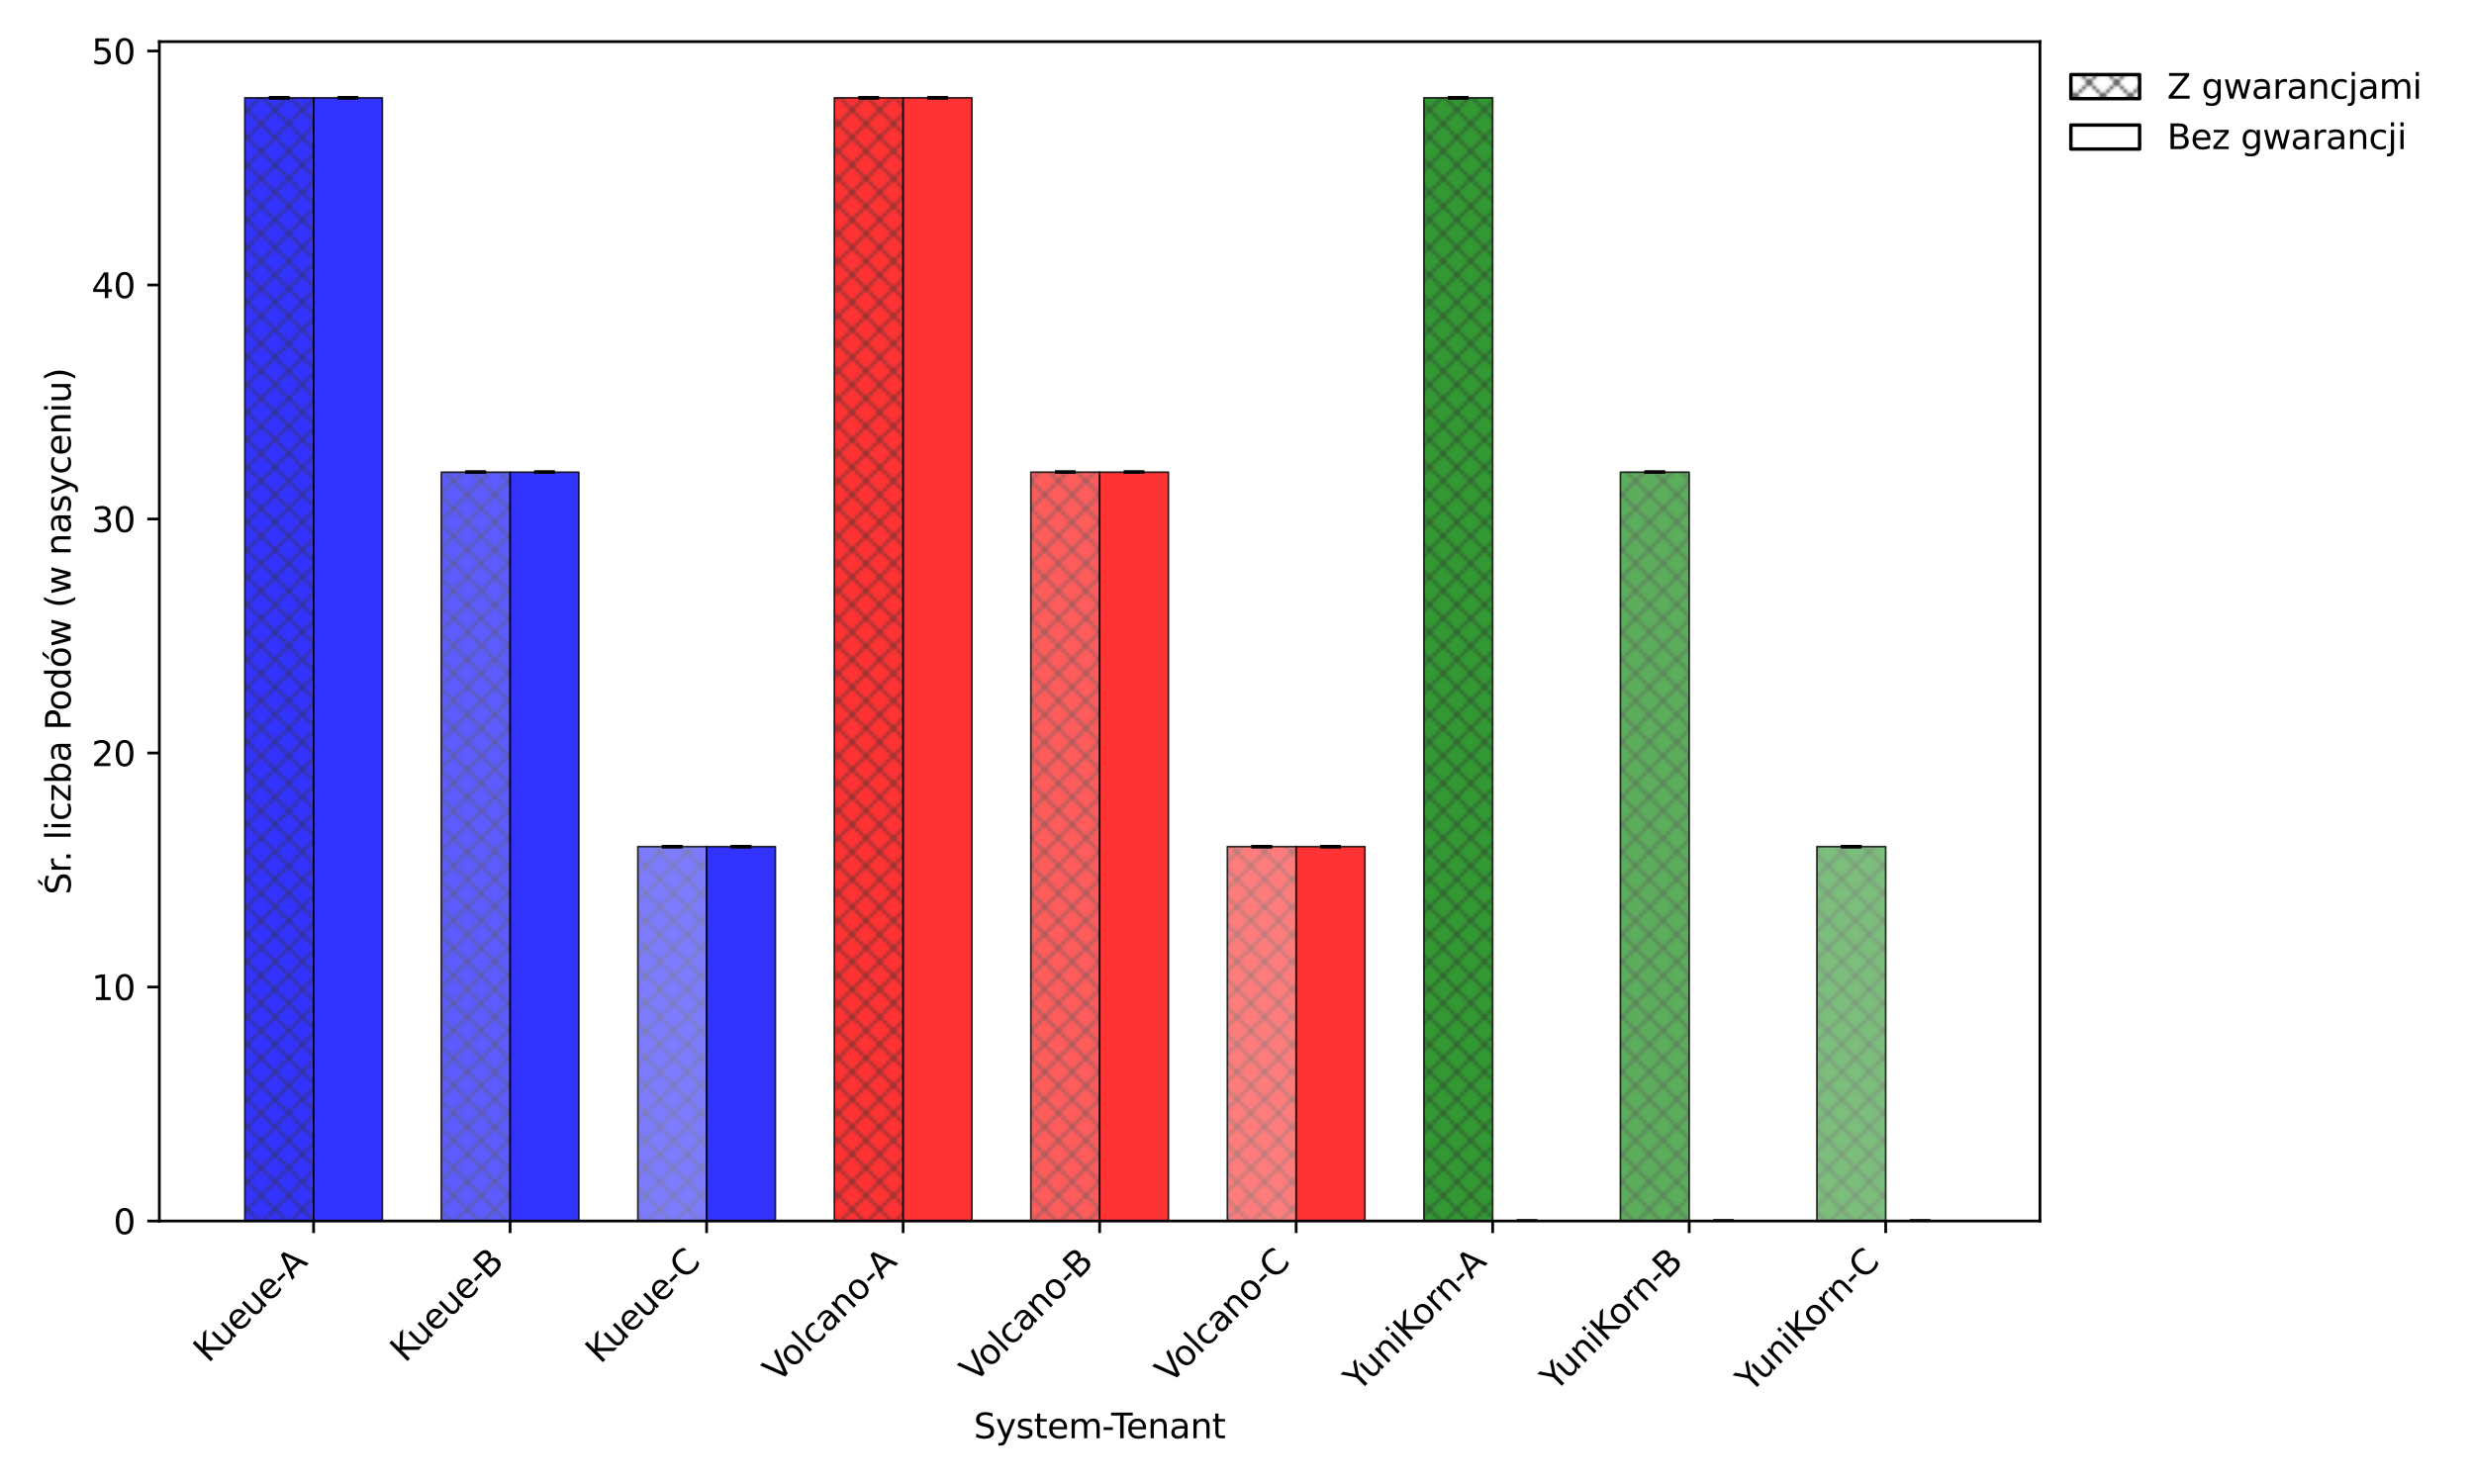 <?xml version="1.0" encoding="utf-8" standalone="no"?>
<!DOCTYPE svg PUBLIC "-//W3C//DTD SVG 1.1//EN"
  "http://www.w3.org/Graphics/SVG/1.1/DTD/svg11.dtd">
<svg xmlns:xlink="http://www.w3.org/1999/xlink" width="720pt" height="432pt" viewBox="0 0 720 432" xmlns="http://www.w3.org/2000/svg" version="1.1">
 <defs>
  <style type="text/css">*{stroke-linejoin: round; stroke-linecap: butt}</style>
 </defs>
 <g id="figure_1">
  <g id="patch_1">
   <path d="M 0 432 
L 720 432 
L 720 0 
L 0 0 
z
" style="fill: #ffffff"/>
  </g>
  <g id="axes_1">
   <g id="patch_2">
    <path d="M 46.37 355.445 
L 593.68 355.445 
L 593.68 12.12 
L 46.37 12.12 
z
" style="fill: #ffffff"/>
   </g>
   <g id="patch_3">
    <path d="M 71.248 355.445 
L 91.264 355.445 
L 91.264 28.469 
L 71.248 28.469 
z
" clip-path="url(#pd8473c2369)" style="fill: url(#he1168e2b8c); opacity: 0.8; stroke: #000000; stroke-width: 0.5; stroke-linejoin: miter"/>
   </g>
   <g id="patch_4">
    <path d="M 128.438 355.445 
L 148.454 355.445 
L 148.454 137.461 
L 128.438 137.461 
z
" clip-path="url(#pd8473c2369)" style="fill: url(#he1168e2b8c); opacity: 0.8; stroke: #000000; stroke-width: 0.5; stroke-linejoin: miter"/>
   </g>
   <g id="patch_5">
    <path d="M 185.628 355.445 
L 205.645 355.445 
L 205.645 246.453 
L 185.628 246.453 
z
" clip-path="url(#pd8473c2369)" style="fill: url(#he1168e2b8c); opacity: 0.8; stroke: #000000; stroke-width: 0.5; stroke-linejoin: miter"/>
   </g>
   <g id="patch_6">
    <path d="M 242.818 355.445 
L 262.835 355.445 
L 262.835 28.469 
L 242.818 28.469 
z
" clip-path="url(#pd8473c2369)" style="fill: url(#hc2c0fafca0); opacity: 0.8; stroke: #000000; stroke-width: 0.5; stroke-linejoin: miter"/>
   </g>
   <g id="patch_7">
    <path d="M 300.008 355.445 
L 320.025 355.445 
L 320.025 137.461 
L 300.008 137.461 
z
" clip-path="url(#pd8473c2369)" style="fill: url(#hc2c0fafca0); opacity: 0.8; stroke: #000000; stroke-width: 0.5; stroke-linejoin: miter"/>
   </g>
   <g id="patch_8">
    <path d="M 357.199 355.445 
L 377.215 355.445 
L 377.215 246.453 
L 357.199 246.453 
z
" clip-path="url(#pd8473c2369)" style="fill: url(#hc2c0fafca0); opacity: 0.8; stroke: #000000; stroke-width: 0.5; stroke-linejoin: miter"/>
   </g>
   <g id="patch_9">
    <path d="M 414.389 355.445 
L 434.405 355.445 
L 434.405 28.469 
L 414.389 28.469 
z
" clip-path="url(#pd8473c2369)" style="fill: url(#hf953a901be); opacity: 0.8; stroke: #000000; stroke-width: 0.5; stroke-linejoin: miter"/>
   </g>
   <g id="patch_10">
    <path d="M 471.579 355.445 
L 491.596 355.445 
L 491.596 137.461 
L 471.579 137.461 
z
" clip-path="url(#pd8473c2369)" style="fill: url(#hf953a901be); opacity: 0.8; stroke: #000000; stroke-width: 0.5; stroke-linejoin: miter"/>
   </g>
   <g id="patch_11">
    <path d="M 528.769 355.445 
L 548.786 355.445 
L 548.786 246.453 
L 528.769 246.453 
z
" clip-path="url(#pd8473c2369)" style="fill: url(#hf953a901be); opacity: 0.8; stroke: #000000; stroke-width: 0.5; stroke-linejoin: miter"/>
   </g>
   <g id="patch_12">
    <path d="M 91.264 355.445 
L 111.281 355.445 
L 111.281 28.469 
L 91.264 28.469 
z
" clip-path="url(#pd8473c2369)" style="fill: #0000ff; opacity: 0.8; stroke: #000000; stroke-width: 0.5; stroke-linejoin: miter"/>
   </g>
   <g id="patch_13">
    <path d="M 148.454 355.445 
L 168.471 355.445 
L 168.471 137.461 
L 148.454 137.461 
z
" clip-path="url(#pd8473c2369)" style="fill: #0000ff; opacity: 0.8; stroke: #000000; stroke-width: 0.5; stroke-linejoin: miter"/>
   </g>
   <g id="patch_14">
    <path d="M 205.645 355.445 
L 225.661 355.445 
L 225.661 246.453 
L 205.645 246.453 
z
" clip-path="url(#pd8473c2369)" style="fill: #0000ff; opacity: 0.8; stroke: #000000; stroke-width: 0.5; stroke-linejoin: miter"/>
   </g>
   <g id="patch_15">
    <path d="M 262.835 355.445 
L 282.851 355.445 
L 282.851 28.469 
L 262.835 28.469 
z
" clip-path="url(#pd8473c2369)" style="fill: #ff0000; opacity: 0.8; stroke: #000000; stroke-width: 0.5; stroke-linejoin: miter"/>
   </g>
   <g id="patch_16">
    <path d="M 320.025 355.445 
L 340.042 355.445 
L 340.042 137.461 
L 320.025 137.461 
z
" clip-path="url(#pd8473c2369)" style="fill: #ff0000; opacity: 0.8; stroke: #000000; stroke-width: 0.5; stroke-linejoin: miter"/>
   </g>
   <g id="patch_17">
    <path d="M 377.215 355.445 
L 397.232 355.445 
L 397.232 246.453 
L 377.215 246.453 
z
" clip-path="url(#pd8473c2369)" style="fill: #ff0000; opacity: 0.8; stroke: #000000; stroke-width: 0.5; stroke-linejoin: miter"/>
   </g>
   <g id="patch_18">
    <path d="M 434.405 355.445 
L 454.422 355.445 
L 454.422 355.445 
L 434.405 355.445 
z
" clip-path="url(#pd8473c2369)" style="fill: #008000; opacity: 0.8; stroke: #000000; stroke-width: 0.5; stroke-linejoin: miter"/>
   </g>
   <g id="patch_19">
    <path d="M 491.596 355.445 
L 511.612 355.445 
L 511.612 355.445 
L 491.596 355.445 
z
" clip-path="url(#pd8473c2369)" style="fill: #008000; opacity: 0.8; stroke: #000000; stroke-width: 0.5; stroke-linejoin: miter"/>
   </g>
   <g id="patch_20">
    <path d="M 548.786 355.445 
L 568.802 355.445 
L 568.802 355.445 
L 548.786 355.445 
z
" clip-path="url(#pd8473c2369)" style="fill: #008000; opacity: 0.8; stroke: #000000; stroke-width: 0.5; stroke-linejoin: miter"/>
   </g>
   <g id="matplotlib.axis_1">
    <g id="xtick_1">
     <g id="line2d_1">
      <defs>
       <path id="me764395031" d="M 0 0 
L 0 3.5 
" style="stroke: #000000; stroke-width: 0.8"/>
      </defs>
      <g>
       <use xlink:href="#me764395031" x="91.264" y="355.445" style="stroke: #000000; stroke-width: 0.8"/>
      </g>
     </g>
     <g id="text_1">
      <!-- Kueue-A -->
      <g transform="translate(60.617 396.995) rotate(-45) scale(0.1 -0.1)">
       <defs>
        <path id="DejaVuSans-4b" d="M 628 4666 
L 1259 4666 
L 1259 2694 
L 3353 4666 
L 4166 4666 
L 1850 2491 
L 4331 0 
L 3500 0 
L 1259 2247 
L 1259 0 
L 628 0 
L 628 4666 
z
" transform="scale(0.016)"/>
        <path id="DejaVuSans-75" d="M 544 1381 
L 544 3500 
L 1119 3500 
L 1119 1403 
Q 1119 906 1312 657 
Q 1506 409 1894 409 
Q 2359 409 2629 706 
Q 2900 1003 2900 1516 
L 2900 3500 
L 3475 3500 
L 3475 0 
L 2900 0 
L 2900 538 
Q 2691 219 2414 64 
Q 2138 -91 1772 -91 
Q 1169 -91 856 284 
Q 544 659 544 1381 
z
M 1991 3584 
L 1991 3584 
z
" transform="scale(0.016)"/>
        <path id="DejaVuSans-65" d="M 3597 1894 
L 3597 1613 
L 953 1613 
Q 991 1019 1311 708 
Q 1631 397 2203 397 
Q 2534 397 2845 478 
Q 3156 559 3463 722 
L 3463 178 
Q 3153 47 2828 -22 
Q 2503 -91 2169 -91 
Q 1331 -91 842 396 
Q 353 884 353 1716 
Q 353 2575 817 3079 
Q 1281 3584 2069 3584 
Q 2775 3584 3186 3129 
Q 3597 2675 3597 1894 
z
M 3022 2063 
Q 3016 2534 2758 2815 
Q 2500 3097 2075 3097 
Q 1594 3097 1305 2825 
Q 1016 2553 972 2059 
L 3022 2063 
z
" transform="scale(0.016)"/>
        <path id="DejaVuSans-2d" d="M 313 2009 
L 1997 2009 
L 1997 1497 
L 313 1497 
L 313 2009 
z
" transform="scale(0.016)"/>
        <path id="DejaVuSans-41" d="M 2188 4044 
L 1331 1722 
L 3047 1722 
L 2188 4044 
z
M 1831 4666 
L 2547 4666 
L 4325 0 
L 3669 0 
L 3244 1197 
L 1141 1197 
L 716 0 
L 50 0 
L 1831 4666 
z
" transform="scale(0.016)"/>
       </defs>
       <use xlink:href="#DejaVuSans-4b"/>
       <use xlink:href="#DejaVuSans-75" transform="translate(60.576 0)"/>
       <use xlink:href="#DejaVuSans-65" transform="translate(123.955 0)"/>
       <use xlink:href="#DejaVuSans-75" transform="translate(185.479 0)"/>
       <use xlink:href="#DejaVuSans-65" transform="translate(248.857 0)"/>
       <use xlink:href="#DejaVuSans-2d" transform="translate(310.381 0)"/>
       <use xlink:href="#DejaVuSans-41" transform="translate(344.215 0)"/>
      </g>
     </g>
    </g>
    <g id="xtick_2">
     <g id="line2d_2">
      <g>
       <use xlink:href="#me764395031" x="148.454" y="355.445" style="stroke: #000000; stroke-width: 0.8"/>
      </g>
     </g>
     <g id="text_2">
      <!-- Kueue-B -->
      <g transform="translate(117.89 396.912) rotate(-45) scale(0.1 -0.1)">
       <defs>
        <path id="DejaVuSans-42" d="M 1259 2228 
L 1259 519 
L 2272 519 
Q 2781 519 3026 730 
Q 3272 941 3272 1375 
Q 3272 1813 3026 2020 
Q 2781 2228 2272 2228 
L 1259 2228 
z
M 1259 4147 
L 1259 2741 
L 2194 2741 
Q 2656 2741 2882 2914 
Q 3109 3088 3109 3444 
Q 3109 3797 2882 3972 
Q 2656 4147 2194 4147 
L 1259 4147 
z
M 628 4666 
L 2241 4666 
Q 2963 4666 3353 4366 
Q 3744 4066 3744 3513 
Q 3744 3084 3544 2831 
Q 3344 2578 2956 2516 
Q 3422 2416 3680 2098 
Q 3938 1781 3938 1306 
Q 3938 681 3513 340 
Q 3088 0 2303 0 
L 628 0 
L 628 4666 
z
" transform="scale(0.016)"/>
       </defs>
       <use xlink:href="#DejaVuSans-4b"/>
       <use xlink:href="#DejaVuSans-75" transform="translate(60.576 0)"/>
       <use xlink:href="#DejaVuSans-65" transform="translate(123.955 0)"/>
       <use xlink:href="#DejaVuSans-75" transform="translate(185.479 0)"/>
       <use xlink:href="#DejaVuSans-65" transform="translate(248.857 0)"/>
       <use xlink:href="#DejaVuSans-2d" transform="translate(310.381 0)"/>
       <use xlink:href="#DejaVuSans-42" transform="translate(342.84 0)"/>
      </g>
     </g>
    </g>
    <g id="xtick_3">
     <g id="line2d_3">
      <g>
       <use xlink:href="#me764395031" x="205.645" y="355.445" style="stroke: #000000; stroke-width: 0.8"/>
      </g>
     </g>
     <g id="text_3">
      <!-- Kueue-C -->
      <g transform="translate(174.737 397.255) rotate(-45) scale(0.1 -0.1)">
       <defs>
        <path id="DejaVuSans-43" d="M 4122 4306 
L 4122 3641 
Q 3803 3938 3442 4084 
Q 3081 4231 2675 4231 
Q 1875 4231 1450 3742 
Q 1025 3253 1025 2328 
Q 1025 1406 1450 917 
Q 1875 428 2675 428 
Q 3081 428 3442 575 
Q 3803 722 4122 1019 
L 4122 359 
Q 3791 134 3420 21 
Q 3050 -91 2638 -91 
Q 1578 -91 968 557 
Q 359 1206 359 2328 
Q 359 3453 968 4101 
Q 1578 4750 2638 4750 
Q 3056 4750 3426 4639 
Q 3797 4528 4122 4306 
z
" transform="scale(0.016)"/>
       </defs>
       <use xlink:href="#DejaVuSans-4b"/>
       <use xlink:href="#DejaVuSans-75" transform="translate(60.576 0)"/>
       <use xlink:href="#DejaVuSans-65" transform="translate(123.955 0)"/>
       <use xlink:href="#DejaVuSans-75" transform="translate(185.479 0)"/>
       <use xlink:href="#DejaVuSans-65" transform="translate(248.857 0)"/>
       <use xlink:href="#DejaVuSans-2d" transform="translate(310.381 0)"/>
       <use xlink:href="#DejaVuSans-43" transform="translate(346.465 0)"/>
      </g>
     </g>
    </g>
    <g id="xtick_4">
     <g id="line2d_4">
      <g>
       <use xlink:href="#me764395031" x="262.835" y="355.445" style="stroke: #000000; stroke-width: 0.8"/>
      </g>
     </g>
     <g id="text_4">
      <!-- Volcano-A -->
      <g transform="translate(226.393 402.789) rotate(-45) scale(0.1 -0.1)">
       <defs>
        <path id="DejaVuSans-56" d="M 1831 0 
L 50 4666 
L 709 4666 
L 2188 738 
L 3669 4666 
L 4325 4666 
L 2547 0 
L 1831 0 
z
" transform="scale(0.016)"/>
        <path id="DejaVuSans-6f" d="M 1959 3097 
Q 1497 3097 1228 2736 
Q 959 2375 959 1747 
Q 959 1119 1226 758 
Q 1494 397 1959 397 
Q 2419 397 2687 759 
Q 2956 1122 2956 1747 
Q 2956 2369 2687 2733 
Q 2419 3097 1959 3097 
z
M 1959 3584 
Q 2709 3584 3137 3096 
Q 3566 2609 3566 1747 
Q 3566 888 3137 398 
Q 2709 -91 1959 -91 
Q 1206 -91 779 398 
Q 353 888 353 1747 
Q 353 2609 779 3096 
Q 1206 3584 1959 3584 
z
" transform="scale(0.016)"/>
        <path id="DejaVuSans-6c" d="M 603 4863 
L 1178 4863 
L 1178 0 
L 603 0 
L 603 4863 
z
" transform="scale(0.016)"/>
        <path id="DejaVuSans-63" d="M 3122 3366 
L 3122 2828 
Q 2878 2963 2633 3030 
Q 2388 3097 2138 3097 
Q 1578 3097 1268 2742 
Q 959 2388 959 1747 
Q 959 1106 1268 751 
Q 1578 397 2138 397 
Q 2388 397 2633 464 
Q 2878 531 3122 666 
L 3122 134 
Q 2881 22 2623 -34 
Q 2366 -91 2075 -91 
Q 1284 -91 818 406 
Q 353 903 353 1747 
Q 353 2603 823 3093 
Q 1294 3584 2113 3584 
Q 2378 3584 2631 3529 
Q 2884 3475 3122 3366 
z
" transform="scale(0.016)"/>
        <path id="DejaVuSans-61" d="M 2194 1759 
Q 1497 1759 1228 1600 
Q 959 1441 959 1056 
Q 959 750 1161 570 
Q 1363 391 1709 391 
Q 2188 391 2477 730 
Q 2766 1069 2766 1631 
L 2766 1759 
L 2194 1759 
z
M 3341 1997 
L 3341 0 
L 2766 0 
L 2766 531 
Q 2569 213 2275 61 
Q 1981 -91 1556 -91 
Q 1019 -91 701 211 
Q 384 513 384 1019 
Q 384 1609 779 1909 
Q 1175 2209 1959 2209 
L 2766 2209 
L 2766 2266 
Q 2766 2663 2505 2880 
Q 2244 3097 1772 3097 
Q 1472 3097 1187 3025 
Q 903 2953 641 2809 
L 641 3341 
Q 956 3463 1253 3523 
Q 1550 3584 1831 3584 
Q 2591 3584 2966 3190 
Q 3341 2797 3341 1997 
z
" transform="scale(0.016)"/>
        <path id="DejaVuSans-6e" d="M 3513 2113 
L 3513 0 
L 2938 0 
L 2938 2094 
Q 2938 2591 2744 2837 
Q 2550 3084 2163 3084 
Q 1697 3084 1428 2787 
Q 1159 2491 1159 1978 
L 1159 0 
L 581 0 
L 581 3500 
L 1159 3500 
L 1159 2956 
Q 1366 3272 1645 3428 
Q 1925 3584 2291 3584 
Q 2894 3584 3203 3211 
Q 3513 2838 3513 2113 
z
" transform="scale(0.016)"/>
       </defs>
       <use xlink:href="#DejaVuSans-56"/>
       <use xlink:href="#DejaVuSans-6f" transform="translate(60.658 0)"/>
       <use xlink:href="#DejaVuSans-6c" transform="translate(121.84 0)"/>
       <use xlink:href="#DejaVuSans-63" transform="translate(149.623 0)"/>
       <use xlink:href="#DejaVuSans-61" transform="translate(204.604 0)"/>
       <use xlink:href="#DejaVuSans-6e" transform="translate(265.883 0)"/>
       <use xlink:href="#DejaVuSans-6f" transform="translate(329.262 0)"/>
       <use xlink:href="#DejaVuSans-2d" transform="translate(392.318 0)"/>
       <use xlink:href="#DejaVuSans-41" transform="translate(426.152 0)"/>
      </g>
     </g>
    </g>
    <g id="xtick_5">
     <g id="line2d_5">
      <g>
       <use xlink:href="#me764395031" x="320.025" y="355.445" style="stroke: #000000; stroke-width: 0.8"/>
      </g>
     </g>
     <g id="text_5">
      <!-- Volcano-B -->
      <g transform="translate(283.666 402.706) rotate(-45) scale(0.1 -0.1)">
       <use xlink:href="#DejaVuSans-56"/>
       <use xlink:href="#DejaVuSans-6f" transform="translate(60.658 0)"/>
       <use xlink:href="#DejaVuSans-6c" transform="translate(121.84 0)"/>
       <use xlink:href="#DejaVuSans-63" transform="translate(149.623 0)"/>
       <use xlink:href="#DejaVuSans-61" transform="translate(204.604 0)"/>
       <use xlink:href="#DejaVuSans-6e" transform="translate(265.883 0)"/>
       <use xlink:href="#DejaVuSans-6f" transform="translate(329.262 0)"/>
       <use xlink:href="#DejaVuSans-2d" transform="translate(392.318 0)"/>
       <use xlink:href="#DejaVuSans-42" transform="translate(424.777 0)"/>
      </g>
     </g>
    </g>
    <g id="xtick_6">
     <g id="line2d_6">
      <g>
       <use xlink:href="#me764395031" x="377.215" y="355.445" style="stroke: #000000; stroke-width: 0.8"/>
      </g>
     </g>
     <g id="text_6">
      <!-- Volcano-C -->
      <g transform="translate(340.514 403.048) rotate(-45) scale(0.1 -0.1)">
       <use xlink:href="#DejaVuSans-56"/>
       <use xlink:href="#DejaVuSans-6f" transform="translate(60.658 0)"/>
       <use xlink:href="#DejaVuSans-6c" transform="translate(121.84 0)"/>
       <use xlink:href="#DejaVuSans-63" transform="translate(149.623 0)"/>
       <use xlink:href="#DejaVuSans-61" transform="translate(204.604 0)"/>
       <use xlink:href="#DejaVuSans-6e" transform="translate(265.883 0)"/>
       <use xlink:href="#DejaVuSans-6f" transform="translate(329.262 0)"/>
       <use xlink:href="#DejaVuSans-2d" transform="translate(392.318 0)"/>
       <use xlink:href="#DejaVuSans-43" transform="translate(428.402 0)"/>
      </g>
     </g>
    </g>
    <g id="xtick_7">
     <g id="line2d_7">
      <g>
       <use xlink:href="#me764395031" x="434.405" y="355.445" style="stroke: #000000; stroke-width: 0.8"/>
      </g>
     </g>
     <g id="text_7">
      <!-- YuniKorn-A -->
      <g transform="translate(395.398 405.354) rotate(-45) scale(0.1 -0.1)">
       <defs>
        <path id="DejaVuSans-59" d="M -13 4666 
L 666 4666 
L 1959 2747 
L 3244 4666 
L 3922 4666 
L 2272 2222 
L 2272 0 
L 1638 0 
L 1638 2222 
L -13 4666 
z
" transform="scale(0.016)"/>
        <path id="DejaVuSans-69" d="M 603 3500 
L 1178 3500 
L 1178 0 
L 603 0 
L 603 3500 
z
M 603 4863 
L 1178 4863 
L 1178 4134 
L 603 4134 
L 603 4863 
z
" transform="scale(0.016)"/>
        <path id="DejaVuSans-72" d="M 2631 2963 
Q 2534 3019 2420 3045 
Q 2306 3072 2169 3072 
Q 1681 3072 1420 2755 
Q 1159 2438 1159 1844 
L 1159 0 
L 581 0 
L 581 3500 
L 1159 3500 
L 1159 2956 
Q 1341 3275 1631 3429 
Q 1922 3584 2338 3584 
Q 2397 3584 2469 3576 
Q 2541 3569 2628 3553 
L 2631 2963 
z
" transform="scale(0.016)"/>
       </defs>
       <use xlink:href="#DejaVuSans-59"/>
       <use xlink:href="#DejaVuSans-75" transform="translate(49.584 0)"/>
       <use xlink:href="#DejaVuSans-6e" transform="translate(112.963 0)"/>
       <use xlink:href="#DejaVuSans-69" transform="translate(176.342 0)"/>
       <use xlink:href="#DejaVuSans-4b" transform="translate(204.125 0)"/>
       <use xlink:href="#DejaVuSans-6f" transform="translate(264.701 0)"/>
       <use xlink:href="#DejaVuSans-72" transform="translate(325.883 0)"/>
       <use xlink:href="#DejaVuSans-6e" transform="translate(365.246 0)"/>
       <use xlink:href="#DejaVuSans-2d" transform="translate(428.625 0)"/>
       <use xlink:href="#DejaVuSans-41" transform="translate(462.459 0)"/>
      </g>
     </g>
    </g>
    <g id="xtick_8">
     <g id="line2d_8">
      <g>
       <use xlink:href="#me764395031" x="491.596" y="355.445" style="stroke: #000000; stroke-width: 0.8"/>
      </g>
     </g>
     <g id="text_8">
      <!-- YuniKorn-B -->
      <g transform="translate(452.672 405.271) rotate(-45) scale(0.1 -0.1)">
       <use xlink:href="#DejaVuSans-59"/>
       <use xlink:href="#DejaVuSans-75" transform="translate(49.584 0)"/>
       <use xlink:href="#DejaVuSans-6e" transform="translate(112.963 0)"/>
       <use xlink:href="#DejaVuSans-69" transform="translate(176.342 0)"/>
       <use xlink:href="#DejaVuSans-4b" transform="translate(204.125 0)"/>
       <use xlink:href="#DejaVuSans-6f" transform="translate(264.701 0)"/>
       <use xlink:href="#DejaVuSans-72" transform="translate(325.883 0)"/>
       <use xlink:href="#DejaVuSans-6e" transform="translate(365.246 0)"/>
       <use xlink:href="#DejaVuSans-2d" transform="translate(428.625 0)"/>
       <use xlink:href="#DejaVuSans-42" transform="translate(461.084 0)"/>
      </g>
     </g>
    </g>
    <g id="xtick_9">
     <g id="line2d_9">
      <g>
       <use xlink:href="#me764395031" x="548.786" y="355.445" style="stroke: #000000; stroke-width: 0.8"/>
      </g>
     </g>
     <g id="text_9">
      <!-- YuniKorn-C -->
      <g transform="translate(509.519 405.614) rotate(-45) scale(0.1 -0.1)">
       <use xlink:href="#DejaVuSans-59"/>
       <use xlink:href="#DejaVuSans-75" transform="translate(49.584 0)"/>
       <use xlink:href="#DejaVuSans-6e" transform="translate(112.963 0)"/>
       <use xlink:href="#DejaVuSans-69" transform="translate(176.342 0)"/>
       <use xlink:href="#DejaVuSans-4b" transform="translate(204.125 0)"/>
       <use xlink:href="#DejaVuSans-6f" transform="translate(264.701 0)"/>
       <use xlink:href="#DejaVuSans-72" transform="translate(325.883 0)"/>
       <use xlink:href="#DejaVuSans-6e" transform="translate(365.246 0)"/>
       <use xlink:href="#DejaVuSans-2d" transform="translate(428.625 0)"/>
       <use xlink:href="#DejaVuSans-43" transform="translate(464.709 0)"/>
      </g>
     </g>
    </g>
    <g id="text_10">
     <!-- System-Tenant -->
     <g transform="translate(283.39 418.683) scale(0.1 -0.1)">
      <defs>
       <path id="DejaVuSans-53" d="M 3425 4513 
L 3425 3897 
Q 3066 4069 2747 4153 
Q 2428 4238 2131 4238 
Q 1616 4238 1336 4038 
Q 1056 3838 1056 3469 
Q 1056 3159 1242 3001 
Q 1428 2844 1947 2747 
L 2328 2669 
Q 3034 2534 3370 2195 
Q 3706 1856 3706 1288 
Q 3706 609 3251 259 
Q 2797 -91 1919 -91 
Q 1588 -91 1214 -16 
Q 841 59 441 206 
L 441 856 
Q 825 641 1194 531 
Q 1563 422 1919 422 
Q 2459 422 2753 634 
Q 3047 847 3047 1241 
Q 3047 1584 2836 1778 
Q 2625 1972 2144 2069 
L 1759 2144 
Q 1053 2284 737 2584 
Q 422 2884 422 3419 
Q 422 4038 858 4394 
Q 1294 4750 2059 4750 
Q 2388 4750 2728 4690 
Q 3069 4631 3425 4513 
z
" transform="scale(0.016)"/>
       <path id="DejaVuSans-79" d="M 2059 -325 
Q 1816 -950 1584 -1140 
Q 1353 -1331 966 -1331 
L 506 -1331 
L 506 -850 
L 844 -850 
Q 1081 -850 1212 -737 
Q 1344 -625 1503 -206 
L 1606 56 
L 191 3500 
L 800 3500 
L 1894 763 
L 2988 3500 
L 3597 3500 
L 2059 -325 
z
" transform="scale(0.016)"/>
       <path id="DejaVuSans-73" d="M 2834 3397 
L 2834 2853 
Q 2591 2978 2328 3040 
Q 2066 3103 1784 3103 
Q 1356 3103 1142 2972 
Q 928 2841 928 2578 
Q 928 2378 1081 2264 
Q 1234 2150 1697 2047 
L 1894 2003 
Q 2506 1872 2764 1633 
Q 3022 1394 3022 966 
Q 3022 478 2636 193 
Q 2250 -91 1575 -91 
Q 1294 -91 989 -36 
Q 684 19 347 128 
L 347 722 
Q 666 556 975 473 
Q 1284 391 1588 391 
Q 1994 391 2212 530 
Q 2431 669 2431 922 
Q 2431 1156 2273 1281 
Q 2116 1406 1581 1522 
L 1381 1569 
Q 847 1681 609 1914 
Q 372 2147 372 2553 
Q 372 3047 722 3315 
Q 1072 3584 1716 3584 
Q 2034 3584 2315 3537 
Q 2597 3491 2834 3397 
z
" transform="scale(0.016)"/>
       <path id="DejaVuSans-74" d="M 1172 4494 
L 1172 3500 
L 2356 3500 
L 2356 3053 
L 1172 3053 
L 1172 1153 
Q 1172 725 1289 603 
Q 1406 481 1766 481 
L 2356 481 
L 2356 0 
L 1766 0 
Q 1100 0 847 248 
Q 594 497 594 1153 
L 594 3053 
L 172 3053 
L 172 3500 
L 594 3500 
L 594 4494 
L 1172 4494 
z
" transform="scale(0.016)"/>
       <path id="DejaVuSans-6d" d="M 3328 2828 
Q 3544 3216 3844 3400 
Q 4144 3584 4550 3584 
Q 5097 3584 5394 3201 
Q 5691 2819 5691 2113 
L 5691 0 
L 5113 0 
L 5113 2094 
Q 5113 2597 4934 2840 
Q 4756 3084 4391 3084 
Q 3944 3084 3684 2787 
Q 3425 2491 3425 1978 
L 3425 0 
L 2847 0 
L 2847 2094 
Q 2847 2600 2669 2842 
Q 2491 3084 2119 3084 
Q 1678 3084 1418 2786 
Q 1159 2488 1159 1978 
L 1159 0 
L 581 0 
L 581 3500 
L 1159 3500 
L 1159 2956 
Q 1356 3278 1631 3431 
Q 1906 3584 2284 3584 
Q 2666 3584 2933 3390 
Q 3200 3197 3328 2828 
z
" transform="scale(0.016)"/>
       <path id="DejaVuSans-54" d="M -19 4666 
L 3928 4666 
L 3928 4134 
L 2272 4134 
L 2272 0 
L 1638 0 
L 1638 4134 
L -19 4134 
L -19 4666 
z
" transform="scale(0.016)"/>
      </defs>
      <use xlink:href="#DejaVuSans-53"/>
      <use xlink:href="#DejaVuSans-79" transform="translate(63.477 0)"/>
      <use xlink:href="#DejaVuSans-73" transform="translate(122.656 0)"/>
      <use xlink:href="#DejaVuSans-74" transform="translate(174.756 0)"/>
      <use xlink:href="#DejaVuSans-65" transform="translate(213.965 0)"/>
      <use xlink:href="#DejaVuSans-6d" transform="translate(275.488 0)"/>
      <use xlink:href="#DejaVuSans-2d" transform="translate(372.9 0)"/>
      <use xlink:href="#DejaVuSans-54" transform="translate(399.859 0)"/>
      <use xlink:href="#DejaVuSans-65" transform="translate(443.943 0)"/>
      <use xlink:href="#DejaVuSans-6e" transform="translate(505.467 0)"/>
      <use xlink:href="#DejaVuSans-61" transform="translate(568.846 0)"/>
      <use xlink:href="#DejaVuSans-6e" transform="translate(630.125 0)"/>
      <use xlink:href="#DejaVuSans-74" transform="translate(693.504 0)"/>
     </g>
    </g>
   </g>
   <g id="matplotlib.axis_2">
    <g id="ytick_1">
     <g id="line2d_10">
      <defs>
       <path id="m4be7a2e6d7" d="M 0 0 
L -3.5 0 
" style="stroke: #000000; stroke-width: 0.8"/>
      </defs>
      <g>
       <use xlink:href="#m4be7a2e6d7" x="46.37" y="355.445" style="stroke: #000000; stroke-width: 0.8"/>
      </g>
     </g>
     <g id="text_11">
      <!-- 0 -->
      <g transform="translate(33.008 359.244) scale(0.1 -0.1)">
       <defs>
        <path id="DejaVuSans-30" d="M 2034 4250 
Q 1547 4250 1301 3770 
Q 1056 3291 1056 2328 
Q 1056 1369 1301 889 
Q 1547 409 2034 409 
Q 2525 409 2770 889 
Q 3016 1369 3016 2328 
Q 3016 3291 2770 3770 
Q 2525 4250 2034 4250 
z
M 2034 4750 
Q 2819 4750 3233 4129 
Q 3647 3509 3647 2328 
Q 3647 1150 3233 529 
Q 2819 -91 2034 -91 
Q 1250 -91 836 529 
Q 422 1150 422 2328 
Q 422 3509 836 4129 
Q 1250 4750 2034 4750 
z
" transform="scale(0.016)"/>
       </defs>
       <use xlink:href="#DejaVuSans-30"/>
      </g>
     </g>
    </g>
    <g id="ytick_2">
     <g id="line2d_11">
      <g>
       <use xlink:href="#m4be7a2e6d7" x="46.37" y="287.325" style="stroke: #000000; stroke-width: 0.8"/>
      </g>
     </g>
     <g id="text_12">
      <!-- 10 -->
      <g transform="translate(26.645 291.124) scale(0.1 -0.1)">
       <defs>
        <path id="DejaVuSans-31" d="M 794 531 
L 1825 531 
L 1825 4091 
L 703 3866 
L 703 4441 
L 1819 4666 
L 2450 4666 
L 2450 531 
L 3481 531 
L 3481 0 
L 794 0 
L 794 531 
z
" transform="scale(0.016)"/>
       </defs>
       <use xlink:href="#DejaVuSans-31"/>
       <use xlink:href="#DejaVuSans-30" transform="translate(63.623 0)"/>
      </g>
     </g>
    </g>
    <g id="ytick_3">
     <g id="line2d_12">
      <g>
       <use xlink:href="#m4be7a2e6d7" x="46.37" y="219.205" style="stroke: #000000; stroke-width: 0.8"/>
      </g>
     </g>
     <g id="text_13">
      <!-- 20 -->
      <g transform="translate(26.645 223.004) scale(0.1 -0.1)">
       <defs>
        <path id="DejaVuSans-32" d="M 1228 531 
L 3431 531 
L 3431 0 
L 469 0 
L 469 531 
Q 828 903 1448 1529 
Q 2069 2156 2228 2338 
Q 2531 2678 2651 2914 
Q 2772 3150 2772 3378 
Q 2772 3750 2511 3984 
Q 2250 4219 1831 4219 
Q 1534 4219 1204 4116 
Q 875 4013 500 3803 
L 500 4441 
Q 881 4594 1212 4672 
Q 1544 4750 1819 4750 
Q 2544 4750 2975 4387 
Q 3406 4025 3406 3419 
Q 3406 3131 3298 2873 
Q 3191 2616 2906 2266 
Q 2828 2175 2409 1742 
Q 1991 1309 1228 531 
z
" transform="scale(0.016)"/>
       </defs>
       <use xlink:href="#DejaVuSans-32"/>
       <use xlink:href="#DejaVuSans-30" transform="translate(63.623 0)"/>
      </g>
     </g>
    </g>
    <g id="ytick_4">
     <g id="line2d_13">
      <g>
       <use xlink:href="#m4be7a2e6d7" x="46.37" y="151.085" style="stroke: #000000; stroke-width: 0.8"/>
      </g>
     </g>
     <g id="text_14">
      <!-- 30 -->
      <g transform="translate(26.645 154.884) scale(0.1 -0.1)">
       <defs>
        <path id="DejaVuSans-33" d="M 2597 2516 
Q 3050 2419 3304 2112 
Q 3559 1806 3559 1356 
Q 3559 666 3084 287 
Q 2609 -91 1734 -91 
Q 1441 -91 1130 -33 
Q 819 25 488 141 
L 488 750 
Q 750 597 1062 519 
Q 1375 441 1716 441 
Q 2309 441 2620 675 
Q 2931 909 2931 1356 
Q 2931 1769 2642 2001 
Q 2353 2234 1838 2234 
L 1294 2234 
L 1294 2753 
L 1863 2753 
Q 2328 2753 2575 2939 
Q 2822 3125 2822 3475 
Q 2822 3834 2567 4026 
Q 2313 4219 1838 4219 
Q 1578 4219 1281 4162 
Q 984 4106 628 3988 
L 628 4550 
Q 988 4650 1302 4700 
Q 1616 4750 1894 4750 
Q 2613 4750 3031 4423 
Q 3450 4097 3450 3541 
Q 3450 3153 3228 2886 
Q 3006 2619 2597 2516 
z
" transform="scale(0.016)"/>
       </defs>
       <use xlink:href="#DejaVuSans-33"/>
       <use xlink:href="#DejaVuSans-30" transform="translate(63.623 0)"/>
      </g>
     </g>
    </g>
    <g id="ytick_5">
     <g id="line2d_14">
      <g>
       <use xlink:href="#m4be7a2e6d7" x="46.37" y="82.965" style="stroke: #000000; stroke-width: 0.8"/>
      </g>
     </g>
     <g id="text_15">
      <!-- 40 -->
      <g transform="translate(26.645 86.764) scale(0.1 -0.1)">
       <defs>
        <path id="DejaVuSans-34" d="M 2419 4116 
L 825 1625 
L 2419 1625 
L 2419 4116 
z
M 2253 4666 
L 3047 4666 
L 3047 1625 
L 3713 1625 
L 3713 1100 
L 3047 1100 
L 3047 0 
L 2419 0 
L 2419 1100 
L 313 1100 
L 313 1709 
L 2253 4666 
z
" transform="scale(0.016)"/>
       </defs>
       <use xlink:href="#DejaVuSans-34"/>
       <use xlink:href="#DejaVuSans-30" transform="translate(63.623 0)"/>
      </g>
     </g>
    </g>
    <g id="ytick_6">
     <g id="line2d_15">
      <g>
       <use xlink:href="#m4be7a2e6d7" x="46.37" y="14.845" style="stroke: #000000; stroke-width: 0.8"/>
      </g>
     </g>
     <g id="text_16">
      <!-- 50 -->
      <g transform="translate(26.645 18.644) scale(0.1 -0.1)">
       <defs>
        <path id="DejaVuSans-35" d="M 691 4666 
L 3169 4666 
L 3169 4134 
L 1269 4134 
L 1269 2991 
Q 1406 3038 1543 3061 
Q 1681 3084 1819 3084 
Q 2600 3084 3056 2656 
Q 3513 2228 3513 1497 
Q 3513 744 3044 326 
Q 2575 -91 1722 -91 
Q 1428 -91 1123 -41 
Q 819 9 494 109 
L 494 744 
Q 775 591 1075 516 
Q 1375 441 1709 441 
Q 2250 441 2565 725 
Q 2881 1009 2881 1497 
Q 2881 1984 2565 2268 
Q 2250 2553 1709 2553 
Q 1456 2553 1204 2497 
Q 953 2441 691 2322 
L 691 4666 
z
" transform="scale(0.016)"/>
       </defs>
       <use xlink:href="#DejaVuSans-35"/>
       <use xlink:href="#DejaVuSans-30" transform="translate(63.623 0)"/>
      </g>
     </g>
    </g>
    <g id="text_17">
     <!-- Śr. liczba Podów (w nasyceniu) -->
     <g transform="translate(20.565 260.447) rotate(-90) scale(0.1 -0.1)">
      <defs>
       <path id="DejaVuSans-15a" d="M 2236 5921 
L 2814 5921 
L 2102 5096 
L 1623 5096 
L 2236 5921 
z
M 3425 4513 
L 3425 3897 
Q 3066 4069 2747 4153 
Q 2428 4238 2131 4238 
Q 1616 4238 1336 4038 
Q 1056 3838 1056 3469 
Q 1056 3159 1242 3001 
Q 1428 2844 1947 2747 
L 2328 2669 
Q 3034 2534 3370 2195 
Q 3706 1856 3706 1288 
Q 3706 609 3251 259 
Q 2797 -91 1919 -91 
Q 1588 -91 1214 -16 
Q 841 59 441 206 
L 441 856 
Q 825 641 1194 531 
Q 1563 422 1919 422 
Q 2459 422 2753 634 
Q 3047 847 3047 1241 
Q 3047 1584 2836 1778 
Q 2625 1972 2144 2069 
L 1759 2144 
Q 1053 2284 737 2584 
Q 422 2884 422 3419 
Q 422 4038 858 4394 
Q 1294 4750 2059 4750 
Q 2388 4750 2728 4690 
Q 3069 4631 3425 4513 
z
" transform="scale(0.016)"/>
       <path id="DejaVuSans-2e" d="M 684 794 
L 1344 794 
L 1344 0 
L 684 0 
L 684 794 
z
" transform="scale(0.016)"/>
       <path id="DejaVuSans-20" transform="scale(0.016)"/>
       <path id="DejaVuSans-7a" d="M 353 3500 
L 3084 3500 
L 3084 2975 
L 922 459 
L 3084 459 
L 3084 0 
L 275 0 
L 275 525 
L 2438 3041 
L 353 3041 
L 353 3500 
z
" transform="scale(0.016)"/>
       <path id="DejaVuSans-62" d="M 3116 1747 
Q 3116 2381 2855 2742 
Q 2594 3103 2138 3103 
Q 1681 3103 1420 2742 
Q 1159 2381 1159 1747 
Q 1159 1113 1420 752 
Q 1681 391 2138 391 
Q 2594 391 2855 752 
Q 3116 1113 3116 1747 
z
M 1159 2969 
Q 1341 3281 1617 3432 
Q 1894 3584 2278 3584 
Q 2916 3584 3314 3078 
Q 3713 2572 3713 1747 
Q 3713 922 3314 415 
Q 2916 -91 2278 -91 
Q 1894 -91 1617 61 
Q 1341 213 1159 525 
L 1159 0 
L 581 0 
L 581 4863 
L 1159 4863 
L 1159 2969 
z
" transform="scale(0.016)"/>
       <path id="DejaVuSans-50" d="M 1259 4147 
L 1259 2394 
L 2053 2394 
Q 2494 2394 2734 2622 
Q 2975 2850 2975 3272 
Q 2975 3691 2734 3919 
Q 2494 4147 2053 4147 
L 1259 4147 
z
M 628 4666 
L 2053 4666 
Q 2838 4666 3239 4311 
Q 3641 3956 3641 3272 
Q 3641 2581 3239 2228 
Q 2838 1875 2053 1875 
L 1259 1875 
L 1259 0 
L 628 0 
L 628 4666 
z
" transform="scale(0.016)"/>
       <path id="DejaVuSans-64" d="M 2906 2969 
L 2906 4863 
L 3481 4863 
L 3481 0 
L 2906 0 
L 2906 525 
Q 2725 213 2448 61 
Q 2172 -91 1784 -91 
Q 1150 -91 751 415 
Q 353 922 353 1747 
Q 353 2572 751 3078 
Q 1150 3584 1784 3584 
Q 2172 3584 2448 3432 
Q 2725 3281 2906 2969 
z
M 947 1747 
Q 947 1113 1208 752 
Q 1469 391 1925 391 
Q 2381 391 2643 752 
Q 2906 1113 2906 1747 
Q 2906 2381 2643 2742 
Q 2381 3103 1925 3103 
Q 1469 3103 1208 2742 
Q 947 2381 947 1747 
z
" transform="scale(0.016)"/>
       <path id="DejaVuSans-f3" d="M 1959 3097 
Q 1497 3097 1228 2736 
Q 959 2375 959 1747 
Q 959 1119 1226 758 
Q 1494 397 1959 397 
Q 2419 397 2687 759 
Q 2956 1122 2956 1747 
Q 2956 2369 2687 2733 
Q 2419 3097 1959 3097 
z
M 1959 3584 
Q 2709 3584 3137 3096 
Q 3566 2609 3566 1747 
Q 3566 888 3137 398 
Q 2709 -91 1959 -91 
Q 1206 -91 779 398 
Q 353 888 353 1747 
Q 353 2609 779 3096 
Q 1206 3584 1959 3584 
z
M 2394 5119 
L 3016 5119 
L 1998 3944 
L 1519 3944 
L 2394 5119 
z
" transform="scale(0.016)"/>
       <path id="DejaVuSans-77" d="M 269 3500 
L 844 3500 
L 1563 769 
L 2278 3500 
L 2956 3500 
L 3675 769 
L 4391 3500 
L 4966 3500 
L 4050 0 
L 3372 0 
L 2619 2869 
L 1863 0 
L 1184 0 
L 269 3500 
z
" transform="scale(0.016)"/>
       <path id="DejaVuSans-28" d="M 1984 4856 
Q 1566 4138 1362 3434 
Q 1159 2731 1159 2009 
Q 1159 1288 1364 580 
Q 1569 -128 1984 -844 
L 1484 -844 
Q 1016 -109 783 600 
Q 550 1309 550 2009 
Q 550 2706 781 3412 
Q 1013 4119 1484 4856 
L 1984 4856 
z
" transform="scale(0.016)"/>
       <path id="DejaVuSans-29" d="M 513 4856 
L 1013 4856 
Q 1481 4119 1714 3412 
Q 1947 2706 1947 2009 
Q 1947 1309 1714 600 
Q 1481 -109 1013 -844 
L 513 -844 
Q 928 -128 1133 580 
Q 1338 1288 1338 2009 
Q 1338 2731 1133 3434 
Q 928 4138 513 4856 
z
" transform="scale(0.016)"/>
      </defs>
      <use xlink:href="#DejaVuSans-15a"/>
      <use xlink:href="#DejaVuSans-72" transform="translate(63.477 0)"/>
      <use xlink:href="#DejaVuSans-2e" transform="translate(95.465 0)"/>
      <use xlink:href="#DejaVuSans-20" transform="translate(127.252 0)"/>
      <use xlink:href="#DejaVuSans-6c" transform="translate(159.039 0)"/>
      <use xlink:href="#DejaVuSans-69" transform="translate(186.822 0)"/>
      <use xlink:href="#DejaVuSans-63" transform="translate(214.605 0)"/>
      <use xlink:href="#DejaVuSans-7a" transform="translate(269.586 0)"/>
      <use xlink:href="#DejaVuSans-62" transform="translate(322.076 0)"/>
      <use xlink:href="#DejaVuSans-61" transform="translate(385.553 0)"/>
      <use xlink:href="#DejaVuSans-20" transform="translate(446.832 0)"/>
      <use xlink:href="#DejaVuSans-50" transform="translate(478.619 0)"/>
      <use xlink:href="#DejaVuSans-6f" transform="translate(535.297 0)"/>
      <use xlink:href="#DejaVuSans-64" transform="translate(596.479 0)"/>
      <use xlink:href="#DejaVuSans-f3" transform="translate(659.955 0)"/>
      <use xlink:href="#DejaVuSans-77" transform="translate(721.137 0)"/>
      <use xlink:href="#DejaVuSans-20" transform="translate(802.924 0)"/>
      <use xlink:href="#DejaVuSans-28" transform="translate(834.711 0)"/>
      <use xlink:href="#DejaVuSans-77" transform="translate(873.725 0)"/>
      <use xlink:href="#DejaVuSans-20" transform="translate(955.512 0)"/>
      <use xlink:href="#DejaVuSans-6e" transform="translate(987.299 0)"/>
      <use xlink:href="#DejaVuSans-61" transform="translate(1050.678 0)"/>
      <use xlink:href="#DejaVuSans-73" transform="translate(1111.957 0)"/>
      <use xlink:href="#DejaVuSans-79" transform="translate(1164.057 0)"/>
      <use xlink:href="#DejaVuSans-63" transform="translate(1223.236 0)"/>
      <use xlink:href="#DejaVuSans-65" transform="translate(1278.217 0)"/>
      <use xlink:href="#DejaVuSans-6e" transform="translate(1339.74 0)"/>
      <use xlink:href="#DejaVuSans-69" transform="translate(1403.119 0)"/>
      <use xlink:href="#DejaVuSans-75" transform="translate(1430.902 0)"/>
      <use xlink:href="#DejaVuSans-29" transform="translate(1494.281 0)"/>
     </g>
    </g>
   </g>
   <g id="LineCollection_1">
    <path d="M 81.256 28.469 
L 81.256 28.469 
" clip-path="url(#pd8473c2369)" style="fill: none; stroke: #000000; stroke-width: 1.5"/>
    <path d="M 138.446 137.461 
L 138.446 137.461 
" clip-path="url(#pd8473c2369)" style="fill: none; stroke: #000000; stroke-width: 1.5"/>
    <path d="M 195.636 246.453 
L 195.636 246.453 
" clip-path="url(#pd8473c2369)" style="fill: none; stroke: #000000; stroke-width: 1.5"/>
    <path d="M 252.827 28.469 
L 252.827 28.469 
" clip-path="url(#pd8473c2369)" style="fill: none; stroke: #000000; stroke-width: 1.5"/>
    <path d="M 310.017 137.461 
L 310.017 137.461 
" clip-path="url(#pd8473c2369)" style="fill: none; stroke: #000000; stroke-width: 1.5"/>
    <path d="M 367.207 246.453 
L 367.207 246.453 
" clip-path="url(#pd8473c2369)" style="fill: none; stroke: #000000; stroke-width: 1.5"/>
    <path d="M 424.397 28.469 
L 424.397 28.469 
" clip-path="url(#pd8473c2369)" style="fill: none; stroke: #000000; stroke-width: 1.5"/>
    <path d="M 481.587 137.461 
L 481.587 137.461 
" clip-path="url(#pd8473c2369)" style="fill: none; stroke: #000000; stroke-width: 1.5"/>
    <path d="M 538.777 246.453 
L 538.777 246.453 
" clip-path="url(#pd8473c2369)" style="fill: none; stroke: #000000; stroke-width: 1.5"/>
   </g>
   <g id="line2d_16">
    <defs>
     <path id="m5d529656c6" d="M 3 0 
L -3 -0 
" style="stroke: #000000"/>
    </defs>
    <g clip-path="url(#pd8473c2369)">
     <use xlink:href="#m5d529656c6" x="81.256" y="28.469" style="stroke: #000000"/>
     <use xlink:href="#m5d529656c6" x="138.446" y="137.461" style="stroke: #000000"/>
     <use xlink:href="#m5d529656c6" x="195.636" y="246.453" style="stroke: #000000"/>
     <use xlink:href="#m5d529656c6" x="252.827" y="28.469" style="stroke: #000000"/>
     <use xlink:href="#m5d529656c6" x="310.017" y="137.461" style="stroke: #000000"/>
     <use xlink:href="#m5d529656c6" x="367.207" y="246.453" style="stroke: #000000"/>
     <use xlink:href="#m5d529656c6" x="424.397" y="28.469" style="stroke: #000000"/>
     <use xlink:href="#m5d529656c6" x="481.587" y="137.461" style="stroke: #000000"/>
     <use xlink:href="#m5d529656c6" x="538.777" y="246.453" style="stroke: #000000"/>
    </g>
   </g>
   <g id="line2d_17">
    <g clip-path="url(#pd8473c2369)">
     <use xlink:href="#m5d529656c6" x="81.256" y="28.469" style="stroke: #000000"/>
     <use xlink:href="#m5d529656c6" x="138.446" y="137.461" style="stroke: #000000"/>
     <use xlink:href="#m5d529656c6" x="195.636" y="246.453" style="stroke: #000000"/>
     <use xlink:href="#m5d529656c6" x="252.827" y="28.469" style="stroke: #000000"/>
     <use xlink:href="#m5d529656c6" x="310.017" y="137.461" style="stroke: #000000"/>
     <use xlink:href="#m5d529656c6" x="367.207" y="246.453" style="stroke: #000000"/>
     <use xlink:href="#m5d529656c6" x="424.397" y="28.469" style="stroke: #000000"/>
     <use xlink:href="#m5d529656c6" x="481.587" y="137.461" style="stroke: #000000"/>
     <use xlink:href="#m5d529656c6" x="538.777" y="246.453" style="stroke: #000000"/>
    </g>
   </g>
   <g id="LineCollection_2">
    <path d="M 101.273 28.469 
L 101.273 28.469 
" clip-path="url(#pd8473c2369)" style="fill: none; stroke: #000000; stroke-width: 1.5"/>
    <path d="M 158.463 137.461 
L 158.463 137.461 
" clip-path="url(#pd8473c2369)" style="fill: none; stroke: #000000; stroke-width: 1.5"/>
    <path d="M 215.653 246.453 
L 215.653 246.453 
" clip-path="url(#pd8473c2369)" style="fill: none; stroke: #000000; stroke-width: 1.5"/>
    <path d="M 272.843 28.469 
L 272.843 28.469 
" clip-path="url(#pd8473c2369)" style="fill: none; stroke: #000000; stroke-width: 1.5"/>
    <path d="M 330.033 137.461 
L 330.033 137.461 
" clip-path="url(#pd8473c2369)" style="fill: none; stroke: #000000; stroke-width: 1.5"/>
    <path d="M 387.223 246.453 
L 387.223 246.453 
" clip-path="url(#pd8473c2369)" style="fill: none; stroke: #000000; stroke-width: 1.5"/>
    <path d="M 444.414 355.445 
L 444.414 355.445 
" clip-path="url(#pd8473c2369)" style="fill: none; stroke: #000000; stroke-width: 1.5"/>
    <path d="M 501.604 355.445 
L 501.604 355.445 
" clip-path="url(#pd8473c2369)" style="fill: none; stroke: #000000; stroke-width: 1.5"/>
    <path d="M 558.794 355.445 
L 558.794 355.445 
" clip-path="url(#pd8473c2369)" style="fill: none; stroke: #000000; stroke-width: 1.5"/>
   </g>
   <g id="line2d_18">
    <g clip-path="url(#pd8473c2369)">
     <use xlink:href="#m5d529656c6" x="101.273" y="28.469" style="stroke: #000000"/>
     <use xlink:href="#m5d529656c6" x="158.463" y="137.461" style="stroke: #000000"/>
     <use xlink:href="#m5d529656c6" x="215.653" y="246.453" style="stroke: #000000"/>
     <use xlink:href="#m5d529656c6" x="272.843" y="28.469" style="stroke: #000000"/>
     <use xlink:href="#m5d529656c6" x="330.033" y="137.461" style="stroke: #000000"/>
     <use xlink:href="#m5d529656c6" x="387.223" y="246.453" style="stroke: #000000"/>
     <use xlink:href="#m5d529656c6" x="444.414" y="355.445" style="stroke: #000000"/>
     <use xlink:href="#m5d529656c6" x="501.604" y="355.445" style="stroke: #000000"/>
     <use xlink:href="#m5d529656c6" x="558.794" y="355.445" style="stroke: #000000"/>
    </g>
   </g>
   <g id="line2d_19">
    <g clip-path="url(#pd8473c2369)">
     <use xlink:href="#m5d529656c6" x="101.273" y="28.469" style="stroke: #000000"/>
     <use xlink:href="#m5d529656c6" x="158.463" y="137.461" style="stroke: #000000"/>
     <use xlink:href="#m5d529656c6" x="215.653" y="246.453" style="stroke: #000000"/>
     <use xlink:href="#m5d529656c6" x="272.843" y="28.469" style="stroke: #000000"/>
     <use xlink:href="#m5d529656c6" x="330.033" y="137.461" style="stroke: #000000"/>
     <use xlink:href="#m5d529656c6" x="387.223" y="246.453" style="stroke: #000000"/>
     <use xlink:href="#m5d529656c6" x="444.414" y="355.445" style="stroke: #000000"/>
     <use xlink:href="#m5d529656c6" x="501.604" y="355.445" style="stroke: #000000"/>
     <use xlink:href="#m5d529656c6" x="558.794" y="355.445" style="stroke: #000000"/>
    </g>
   </g>
   <g id="patch_21">
    <path d="M 46.37 355.445 
L 46.37 12.12 
" style="fill: none; stroke: #000000; stroke-width: 0.8; stroke-linejoin: miter; stroke-linecap: square"/>
   </g>
   <g id="patch_22">
    <path d="M 593.68 355.445 
L 593.68 12.12 
" style="fill: none; stroke: #000000; stroke-width: 0.8; stroke-linejoin: miter; stroke-linecap: square"/>
   </g>
   <g id="patch_23">
    <path d="M 46.37 355.445 
L 593.68 355.445 
" style="fill: none; stroke: #000000; stroke-width: 0.8; stroke-linejoin: miter; stroke-linecap: square"/>
   </g>
   <g id="patch_24">
    <path d="M 46.37 12.12 
L 593.68 12.12 
" style="fill: none; stroke: #000000; stroke-width: 0.8; stroke-linejoin: miter; stroke-linecap: square"/>
   </g>
   <g id="legend_1">
    <g id="patch_25">
     <path d="M 602.68 28.718 
L 622.68 28.718 
L 622.68 21.718 
L 602.68 21.718 
z
" style="fill: url(#h5908691b36); stroke: #000000; stroke-linejoin: miter"/>
    </g>
    <g id="text_18">
     <!-- Z gwarancjami -->
     <g transform="translate(630.68 28.718) scale(0.1 -0.1)">
      <defs>
       <path id="DejaVuSans-5a" d="M 359 4666 
L 4025 4666 
L 4025 4184 
L 1075 531 
L 4097 531 
L 4097 0 
L 288 0 
L 288 481 
L 3238 4134 
L 359 4134 
L 359 4666 
z
" transform="scale(0.016)"/>
       <path id="DejaVuSans-67" d="M 2906 1791 
Q 2906 2416 2648 2759 
Q 2391 3103 1925 3103 
Q 1463 3103 1205 2759 
Q 947 2416 947 1791 
Q 947 1169 1205 825 
Q 1463 481 1925 481 
Q 2391 481 2648 825 
Q 2906 1169 2906 1791 
z
M 3481 434 
Q 3481 -459 3084 -895 
Q 2688 -1331 1869 -1331 
Q 1566 -1331 1297 -1286 
Q 1028 -1241 775 -1147 
L 775 -588 
Q 1028 -725 1275 -790 
Q 1522 -856 1778 -856 
Q 2344 -856 2625 -561 
Q 2906 -266 2906 331 
L 2906 616 
Q 2728 306 2450 153 
Q 2172 0 1784 0 
Q 1141 0 747 490 
Q 353 981 353 1791 
Q 353 2603 747 3093 
Q 1141 3584 1784 3584 
Q 2172 3584 2450 3431 
Q 2728 3278 2906 2969 
L 2906 3500 
L 3481 3500 
L 3481 434 
z
" transform="scale(0.016)"/>
       <path id="DejaVuSans-6a" d="M 603 3500 
L 1178 3500 
L 1178 -63 
Q 1178 -731 923 -1031 
Q 669 -1331 103 -1331 
L -116 -1331 
L -116 -844 
L 38 -844 
Q 366 -844 484 -692 
Q 603 -541 603 -63 
L 603 3500 
z
M 603 4863 
L 1178 4863 
L 1178 4134 
L 603 4134 
L 603 4863 
z
" transform="scale(0.016)"/>
      </defs>
      <use xlink:href="#DejaVuSans-5a"/>
      <use xlink:href="#DejaVuSans-20" transform="translate(68.506 0)"/>
      <use xlink:href="#DejaVuSans-67" transform="translate(100.293 0)"/>
      <use xlink:href="#DejaVuSans-77" transform="translate(163.77 0)"/>
      <use xlink:href="#DejaVuSans-61" transform="translate(245.557 0)"/>
      <use xlink:href="#DejaVuSans-72" transform="translate(306.836 0)"/>
      <use xlink:href="#DejaVuSans-61" transform="translate(347.949 0)"/>
      <use xlink:href="#DejaVuSans-6e" transform="translate(409.229 0)"/>
      <use xlink:href="#DejaVuSans-63" transform="translate(472.607 0)"/>
      <use xlink:href="#DejaVuSans-6a" transform="translate(527.588 0)"/>
      <use xlink:href="#DejaVuSans-61" transform="translate(555.371 0)"/>
      <use xlink:href="#DejaVuSans-6d" transform="translate(616.65 0)"/>
      <use xlink:href="#DejaVuSans-69" transform="translate(714.062 0)"/>
     </g>
    </g>
    <g id="patch_26">
     <path d="M 602.68 43.397 
L 622.68 43.397 
L 622.68 36.397 
L 602.68 36.397 
z
" style="fill: #ffffff; stroke: #000000; stroke-linejoin: miter"/>
    </g>
    <g id="text_19">
     <!-- Bez gwarancji -->
     <g transform="translate(630.68 43.397) scale(0.1 -0.1)">
      <use xlink:href="#DejaVuSans-42"/>
      <use xlink:href="#DejaVuSans-65" transform="translate(68.604 0)"/>
      <use xlink:href="#DejaVuSans-7a" transform="translate(130.127 0)"/>
      <use xlink:href="#DejaVuSans-20" transform="translate(182.617 0)"/>
      <use xlink:href="#DejaVuSans-67" transform="translate(214.404 0)"/>
      <use xlink:href="#DejaVuSans-77" transform="translate(277.881 0)"/>
      <use xlink:href="#DejaVuSans-61" transform="translate(359.668 0)"/>
      <use xlink:href="#DejaVuSans-72" transform="translate(420.947 0)"/>
      <use xlink:href="#DejaVuSans-61" transform="translate(462.061 0)"/>
      <use xlink:href="#DejaVuSans-6e" transform="translate(523.34 0)"/>
      <use xlink:href="#DejaVuSans-63" transform="translate(586.719 0)"/>
      <use xlink:href="#DejaVuSans-6a" transform="translate(641.699 0)"/>
      <use xlink:href="#DejaVuSans-69" transform="translate(669.482 0)"/>
     </g>
    </g>
   </g>
  </g>
 </g>
 <defs>
  <clipPath id="pd8473c2369">
   <rect x="46.37" y="12.12" width="547.31" height="343.325"/>
  </clipPath>
 </defs>
 <defs>
  <pattern id="he1168e2b8c" patternUnits="userSpaceOnUse" x="0" y="0" width="72" height="72">
   <rect x="0" y="0" width="73" height="73" fill="#0000ff"/>
   <path d="M -36 36 
L 36 -36 
M -32 40 
L 40 -32 
M -28 44 
L 44 -28 
M -24 48 
L 48 -24 
M -20 52 
L 52 -20 
M -16 56 
L 56 -16 
M -12 60 
L 60 -12 
M -8 64 
L 64 -8 
M -4 68 
L 68 -4 
M 0 72 
L 72 0 
M 4 76 
L 76 4 
M 8 80 
L 80 8 
M 12 84 
L 84 12 
M 16 88 
L 88 16 
M 20 92 
L 92 20 
M 24 96 
L 96 24 
M 28 100 
L 100 28 
M 32 104 
L 104 32 
M 36 108 
L 108 36 
M -36 36 
L 36 108 
M -32 32 
L 40 104 
M -28 28 
L 44 100 
M -24 24 
L 48 96 
M -20 20 
L 52 92 
M -16 16 
L 56 88 
M -12 12 
L 60 84 
M -8 8 
L 64 80 
M -4 4 
L 68 76 
M 0 0 
L 72 72 
M 4 -4 
L 76 68 
M 8 -8 
L 80 64 
M 12 -12 
L 84 60 
M 16 -16 
L 88 56 
M 20 -20 
L 92 52 
M 24 -24 
L 96 48 
M 28 -28 
L 100 44 
M 32 -32 
L 104 40 
M 36 -36 
L 108 36 
" style="fill: #000000; stroke: #000000; stroke-width: 0.5; stroke-linecap: butt; stroke-linejoin: miter; stroke-opacity: 0.8"/>
  </pattern>
  <pattern id="hc2c0fafca0" patternUnits="userSpaceOnUse" x="0" y="0" width="72" height="72">
   <rect x="0" y="0" width="73" height="73" fill="#ff0000"/>
   <path d="M -36 36 
L 36 -36 
M -32 40 
L 40 -32 
M -28 44 
L 44 -28 
M -24 48 
L 48 -24 
M -20 52 
L 52 -20 
M -16 56 
L 56 -16 
M -12 60 
L 60 -12 
M -8 64 
L 64 -8 
M -4 68 
L 68 -4 
M 0 72 
L 72 0 
M 4 76 
L 76 4 
M 8 80 
L 80 8 
M 12 84 
L 84 12 
M 16 88 
L 88 16 
M 20 92 
L 92 20 
M 24 96 
L 96 24 
M 28 100 
L 100 28 
M 32 104 
L 104 32 
M 36 108 
L 108 36 
M -36 36 
L 36 108 
M -32 32 
L 40 104 
M -28 28 
L 44 100 
M -24 24 
L 48 96 
M -20 20 
L 52 92 
M -16 16 
L 56 88 
M -12 12 
L 60 84 
M -8 8 
L 64 80 
M -4 4 
L 68 76 
M 0 0 
L 72 72 
M 4 -4 
L 76 68 
M 8 -8 
L 80 64 
M 12 -12 
L 84 60 
M 16 -16 
L 88 56 
M 20 -20 
L 92 52 
M 24 -24 
L 96 48 
M 28 -28 
L 100 44 
M 32 -32 
L 104 40 
M 36 -36 
L 108 36 
" style="fill: #000000; stroke: #000000; stroke-width: 0.5; stroke-linecap: butt; stroke-linejoin: miter; stroke-opacity: 0.8"/>
  </pattern>
  <pattern id="hf953a901be" patternUnits="userSpaceOnUse" x="0" y="0" width="72" height="72">
   <rect x="0" y="0" width="73" height="73" fill="#008000"/>
   <path d="M -36 36 
L 36 -36 
M -32 40 
L 40 -32 
M -28 44 
L 44 -28 
M -24 48 
L 48 -24 
M -20 52 
L 52 -20 
M -16 56 
L 56 -16 
M -12 60 
L 60 -12 
M -8 64 
L 64 -8 
M -4 68 
L 68 -4 
M 0 72 
L 72 0 
M 4 76 
L 76 4 
M 8 80 
L 80 8 
M 12 84 
L 84 12 
M 16 88 
L 88 16 
M 20 92 
L 92 20 
M 24 96 
L 96 24 
M 28 100 
L 100 28 
M 32 104 
L 104 32 
M 36 108 
L 108 36 
M -36 36 
L 36 108 
M -32 32 
L 40 104 
M -28 28 
L 44 100 
M -24 24 
L 48 96 
M -20 20 
L 52 92 
M -16 16 
L 56 88 
M -12 12 
L 60 84 
M -8 8 
L 64 80 
M -4 4 
L 68 76 
M 0 0 
L 72 72 
M 4 -4 
L 76 68 
M 8 -8 
L 80 64 
M 12 -12 
L 84 60 
M 16 -16 
L 88 56 
M 20 -20 
L 92 52 
M 24 -24 
L 96 48 
M 28 -28 
L 100 44 
M 32 -32 
L 104 40 
M 36 -36 
L 108 36 
" style="fill: #000000; stroke: #000000; stroke-width: 0.5; stroke-linecap: butt; stroke-linejoin: miter; stroke-opacity: 0.8"/>
  </pattern>
  <pattern id="h5908691b36" patternUnits="userSpaceOnUse" x="0" y="0" width="72" height="72">
   <rect x="0" y="0" width="73" height="73" fill="#ffffff"/>
   <path d="M -36 36 
L 36 -36 
M -32 40 
L 40 -32 
M -28 44 
L 44 -28 
M -24 48 
L 48 -24 
M -20 52 
L 52 -20 
M -16 56 
L 56 -16 
M -12 60 
L 60 -12 
M -8 64 
L 64 -8 
M -4 68 
L 68 -4 
M 0 72 
L 72 0 
M 4 76 
L 76 4 
M 8 80 
L 80 8 
M 12 84 
L 84 12 
M 16 88 
L 88 16 
M 20 92 
L 92 20 
M 24 96 
L 96 24 
M 28 100 
L 100 28 
M 32 104 
L 104 32 
M 36 108 
L 108 36 
M -36 36 
L 36 108 
M -32 32 
L 40 104 
M -28 28 
L 44 100 
M -24 24 
L 48 96 
M -20 20 
L 52 92 
M -16 16 
L 56 88 
M -12 12 
L 60 84 
M -8 8 
L 64 80 
M -4 4 
L 68 76 
M 0 0 
L 72 72 
M 4 -4 
L 76 68 
M 8 -8 
L 80 64 
M 12 -12 
L 84 60 
M 16 -16 
L 88 56 
M 20 -20 
L 92 52 
M 24 -24 
L 96 48 
M 28 -28 
L 100 44 
M 32 -32 
L 104 40 
M 36 -36 
L 108 36 
" style="fill: #000000; stroke: #000000; stroke-width: 0.5; stroke-linecap: butt; stroke-linejoin: miter"/>
  </pattern>
 </defs>
</svg>
